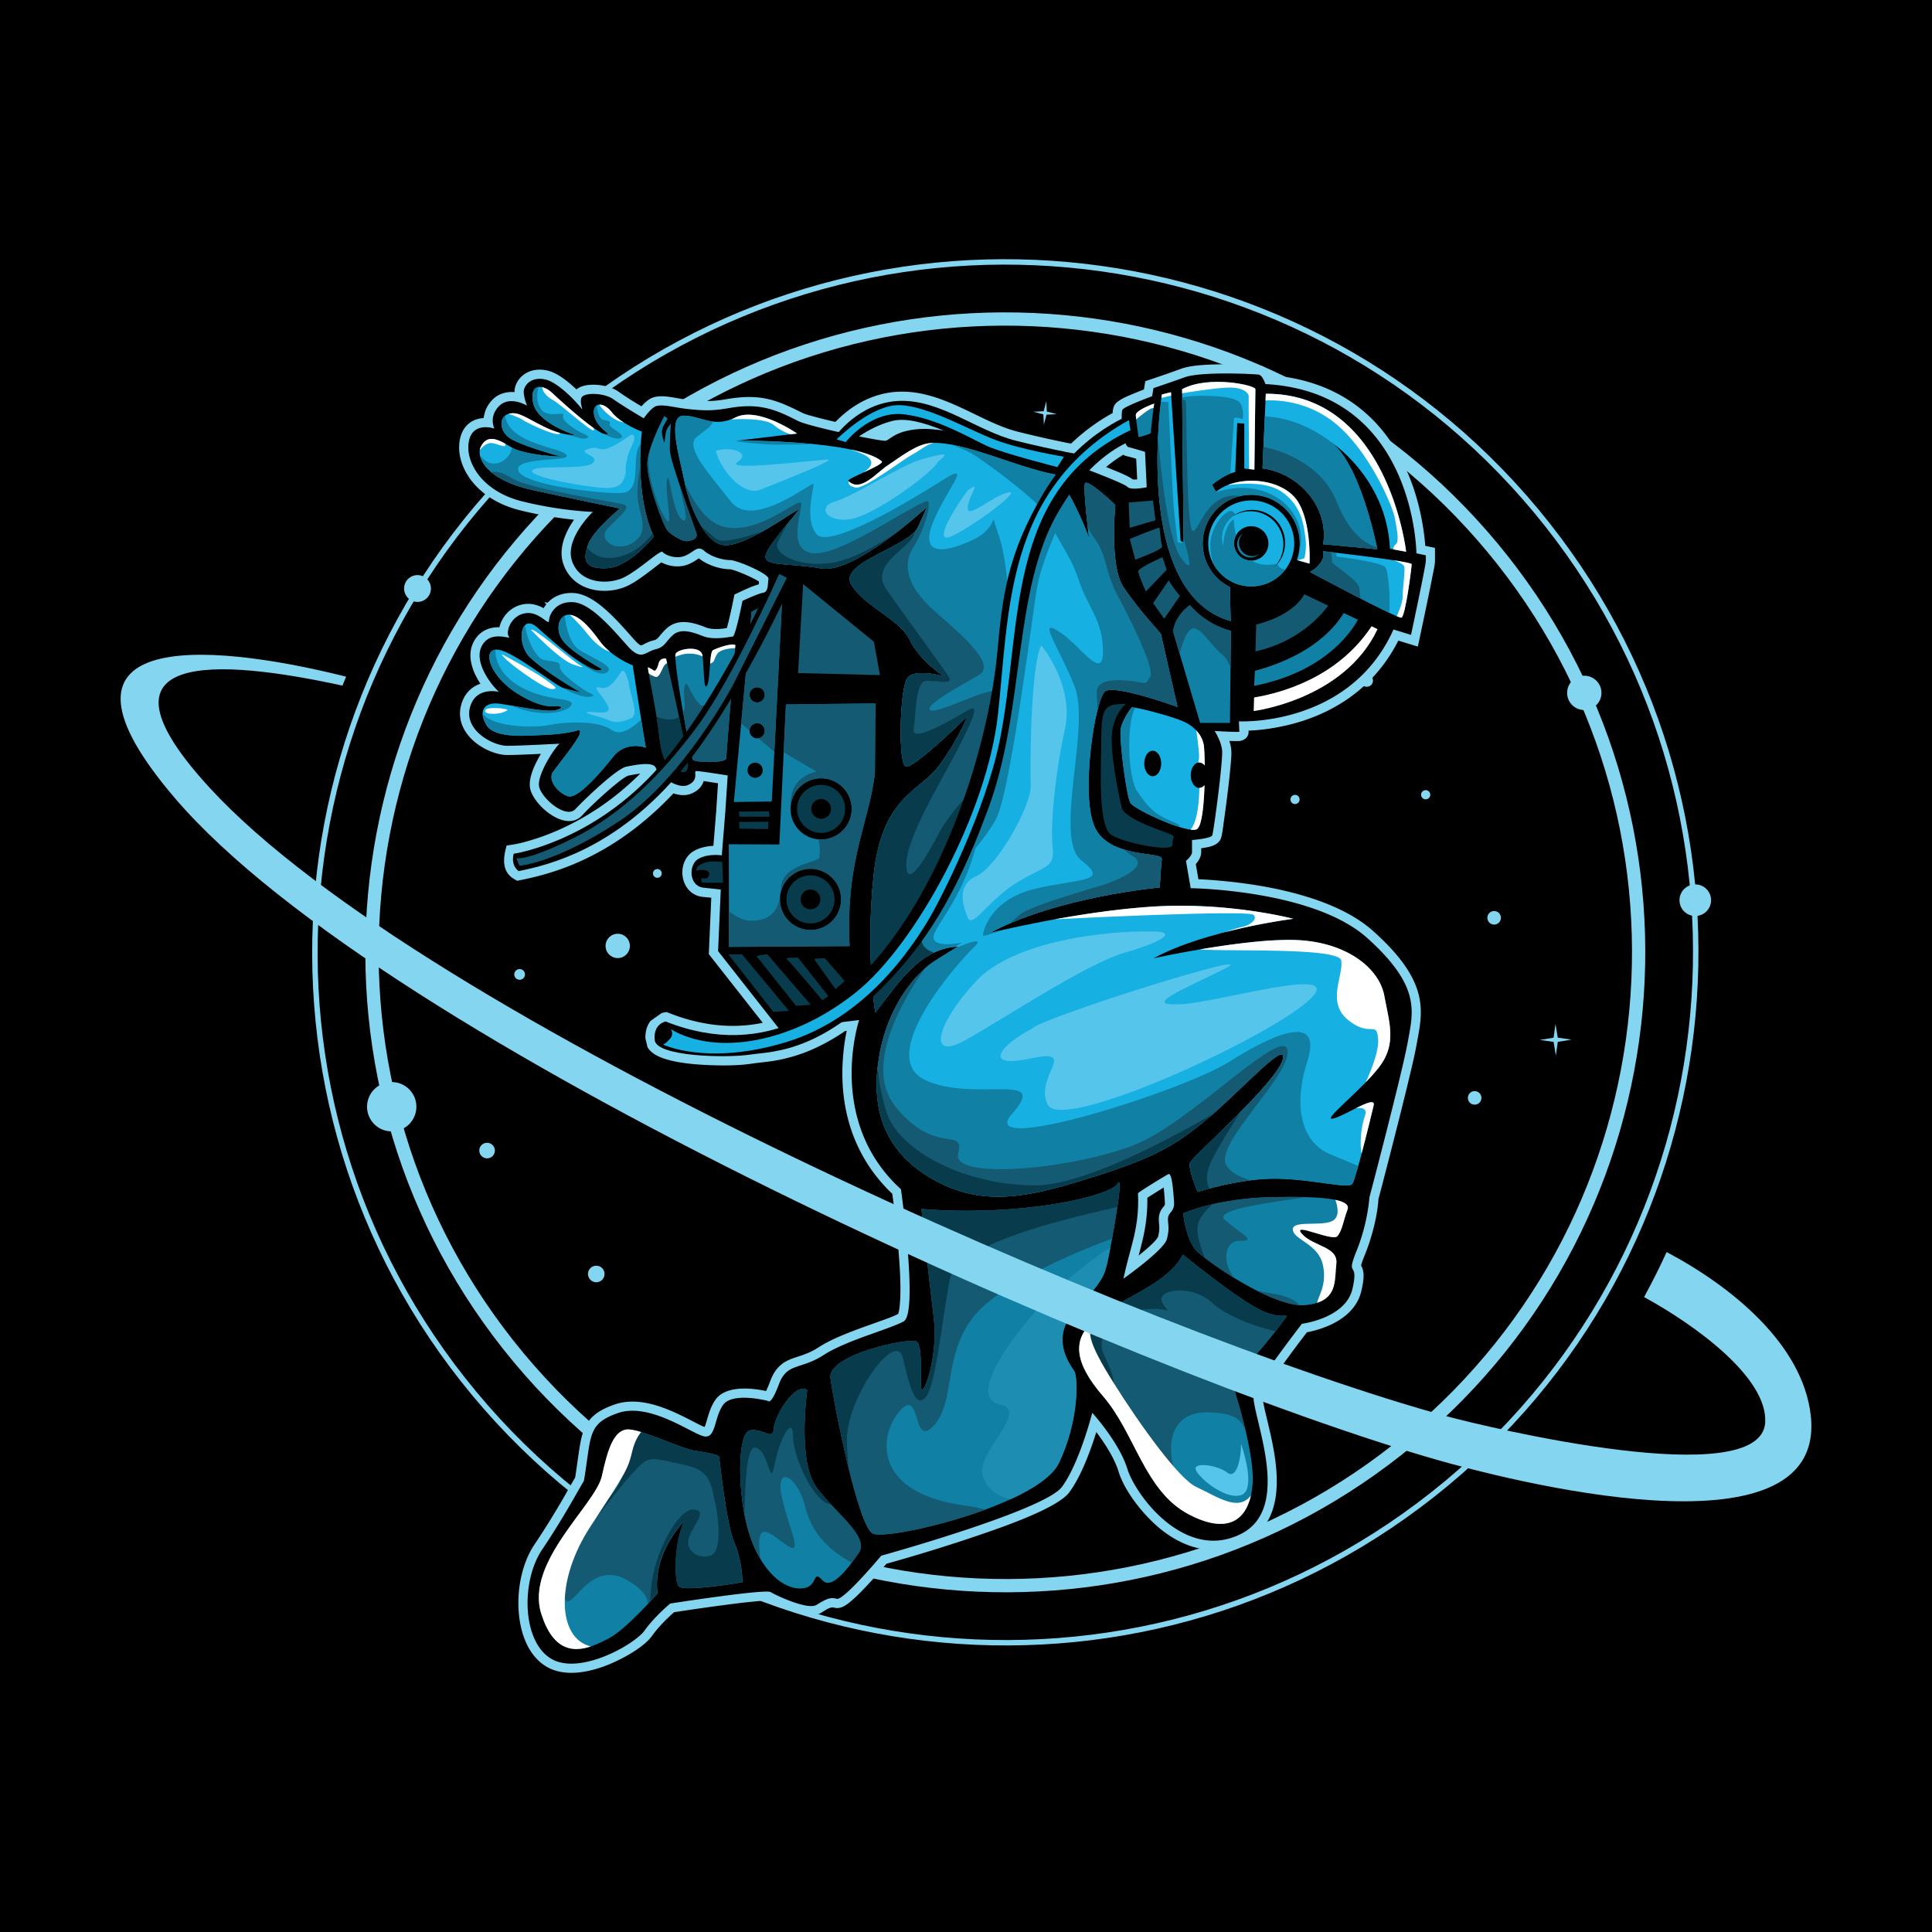 <svg id="Layer_1" data-name="Layer 1" xmlns="http://www.w3.org/2000/svg" viewBox="0 0 3941.54 3941.53"><rect x="0" y="0" width="3941.54" height="3941.53" fill="#333333" stroke="none"/><defs><style>.cls-1,.cls-10,.cls-3,.cls-4,.cls-5,.cls-6,.cls-7,.cls-8,.cls-9{fill-rule:evenodd;}.cls-2,.cls-3{fill:#83d5f0;}.cls-4{fill:#16b0e3;}.cls-5{fill:#fff;}.cls-6{fill:#1180a5;}.cls-7{fill:#135a72;}.cls-8{fill:#083c4d;}.cls-9{fill:#1e8db2;}.cls-10{fill:#55c5eb;}</style></defs><polygon class="cls-1" points="0 0 3941.54 0 3941.54 3941.53 0 3941.53 0 0 0 0"/><path class="cls-2" d="M1245.45,968.63c277.2-230.5,621.6-326.83,954.33-296.23s653.78,188.14,884.28,465.35,326.83,621.61,296.23,954.33-188.15,653.78-465.35,884.29-621.61,326.83-954.33,296.22-653.78-188.13-884.28-465.34S749.49,2185.64,780.1,1852.92s188.14-653.78,465.35-884.29Zm951.84-269.26c-325.81-30-663.07,64.36-934.53,290.09S837,1529.57,807.06,1855.4s64.36,663.07,290.09,934.53,540.12,425.73,865.94,455.71,663.07-64.37,934.54-290.1,425.72-540.11,455.7-865.94-64.37-663.07-290.1-934.53-540.11-425.73-865.94-455.7Z" transform="translate(-29.23 -29.62)"/><path class="cls-2" d="M1176.09,885.23c300.24-249.66,673.26-354,1033.63-320.85s708.09,203.78,957.75,504,354,673.25,320.84,1033.62-203.77,708.1-504,957.76-673.26,354-1033.63,320.84-708.09-203.78-957.75-504S638.93,2203.35,672.08,1843s203.77-708.1,504-957.75ZM2208.7,575.4C1851.16,542.52,1481.06,646,1183.17,893.74S716,1486.45,683.1,1844s70.62,727.64,318.33,1025.54,592.71,467.18,950.26,500.07,727.64-70.63,1025.53-318.33,467.19-592.72,500.07-950.26S3406.67,1373.37,3159,1075.47,2566.25,608.29,2208.7,575.4Z" transform="translate(-29.23 -29.62)"/><path class="cls-3" d="M863.52,1209.23a27.35,27.35,0,1,1-3.55,38.52,27.35,27.35,0,0,1,3.55-38.52Z" transform="translate(-29.23 -29.62)"/><path class="cls-3" d="M796.22,2248.81a50.31,50.31,0,1,1-6.52,70.86,50.31,50.31,0,0,1,6.52-70.86Z" transform="translate(-29.23 -29.62)"/><path class="cls-3" d="M3467.25,1841.4a32.22,32.22,0,1,1-4.18,45.39,32.23,32.23,0,0,1,4.18-45.39Z" transform="translate(-29.23 -29.62)"/><path class="cls-3" d="M3239,1416.3a35,35,0,1,1-4.53,49.25,35,35,0,0,1,4.53-49.25Z" transform="translate(-29.23 -29.62)"/><path class="cls-3" d="M2868.54,2083.52s-138.61,91.48-133.31,96.09,3.27,15.35,133.31-96.09Z" transform="translate(-29.23 -29.62)"/><polygon class="cls-3" points="2134.6 818.48 2135.62 839.62 2156.1 844.97 2134.96 845.99 2129.61 866.46 2128.59 845.33 2108.12 839.98 2129.25 838.96 2134.6 818.48 2134.6 818.48"/><polygon class="cls-3" points="3173.48 2088.92 3178.05 2116.94 3206.16 2120.96 3178.14 2125.54 3174.12 2153.65 3169.54 2125.62 3141.43 2121.61 3169.46 2117.03 3173.48 2088.92 3173.48 2088.92"/><path class="cls-3" d="M1287.33,1934.73a24.79,24.79,0,1,1-22.55,26.85,24.8,24.8,0,0,1,22.55-26.85Z" transform="translate(-29.23 -29.62)"/><path class="cls-3" d="M1244.25,2611.9a16.86,16.86,0,1,1-15.34,18.26,16.85,16.85,0,0,1,15.34-18.26Z" transform="translate(-29.23 -29.62)"/><path class="cls-3" d="M1088.37,2006.73a10.91,10.91,0,1,1-9.92,11.81,10.91,10.91,0,0,1,9.92-11.81Z" transform="translate(-29.23 -29.62)"/><path class="cls-3" d="M1021.57,2361.13a15.87,15.87,0,1,1-14.43,17.18,15.87,15.87,0,0,1,14.43-17.18Z" transform="translate(-29.23 -29.62)"/><path class="cls-3" d="M1375.22,2155.43a6.94,6.94,0,1,1-6.32,7.51,6.92,6.92,0,0,1,6.32-7.51Z" transform="translate(-29.23 -29.62)"/><path class="cls-3" d="M1369.57,1802.61a8.93,8.93,0,1,1-8.13,9.67,8.92,8.92,0,0,1,8.13-9.67Z" transform="translate(-29.23 -29.62)"/><path class="cls-3" d="M1512.75,1728.7a8.93,8.93,0,1,1-8.12,9.67,8.92,8.92,0,0,1,8.12-9.67Z" transform="translate(-29.23 -29.62)"/><path class="cls-3" d="M1689.33,1572.19a14.68,14.68,0,1,1-13.35,15.89,14.68,14.68,0,0,1,13.35-15.89Z" transform="translate(-29.23 -29.62)"/><path class="cls-3" d="M1258.33,1610.49a12.32,12.32,0,1,1-11.21,13.34,12.32,12.32,0,0,1,11.21-13.34Z" transform="translate(-29.23 -29.62)"/><path class="cls-3" d="M1689,1466.7a5.18,5.18,0,1,1-4.72,5.61,5.18,5.18,0,0,1,4.72-5.61Z" transform="translate(-29.23 -29.62)"/><path class="cls-3" d="M2778.38,1135.29a19.68,19.68,0,1,1-17.91,21.31,19.69,19.69,0,0,1,17.91-21.31Z" transform="translate(-29.23 -29.62)"/><path class="cls-3" d="M3076.29,1888.32a13.81,13.81,0,1,1-12.56,15,13.82,13.82,0,0,1,12.56-15Z" transform="translate(-29.23 -29.62)"/><path class="cls-3" d="M3036.54,2255.71a13.81,13.81,0,1,1-12.57,15,13.82,13.82,0,0,1,12.57-15Z" transform="translate(-29.23 -29.62)"/><path class="cls-3" d="M2670.46,1651.31a9.34,9.34,0,1,1-8.51,10.12,9.34,9.34,0,0,1,8.51-10.12Z" transform="translate(-29.23 -29.62)"/><path class="cls-3" d="M2937,1641.66a9.35,9.35,0,1,1-8.5,10.12,9.34,9.34,0,0,1,8.5-10.12Z" transform="translate(-29.23 -29.62)"/><path class="cls-3" d="M2419.17,1314.09a14,14,0,1,1-12.78,15.21,14,14,0,0,1,12.78-15.21Z" transform="translate(-29.23 -29.62)"/><path class="cls-3" d="M2627.57,1348.24a20.52,20.52,0,1,1-18.67,22.22,20.51,20.51,0,0,1,18.67-22.22Z" transform="translate(-29.23 -29.62)"/><path class="cls-3" d="M2630.79,1204.76a8.9,8.9,0,1,1-8.1,9.63,8.89,8.89,0,0,1,8.1-9.63Z" transform="translate(-29.23 -29.62)"/><path class="cls-3" d="M2816.58,1405.61a12.58,12.58,0,1,1-11.45,13.62,12.58,12.58,0,0,1,11.45-13.62Z" transform="translate(-29.23 -29.62)"/><path class="cls-3" d="M1605.16,1240a17.23,17.23,0,1,1-15.68,18.66,17.24,17.24,0,0,1,15.68-18.66Z" transform="translate(-29.23 -29.62)"/><path class="cls-3" d="M1412.55,1363.94a10.29,10.29,0,1,1-9.36,11.15,10.29,10.29,0,0,1,9.36-11.15Z" transform="translate(-29.23 -29.62)"/><path class="cls-3" d="M1192.48,1337.34a10.29,10.29,0,1,1-9.36,11.15,10.29,10.29,0,0,1,9.36-11.15Z" transform="translate(-29.23 -29.62)"/><path class="cls-3" d="M1557.64,961.56a10.29,10.29,0,1,1-9.36,11.14,10.29,10.29,0,0,1,9.36-11.14Z" transform="translate(-29.23 -29.62)"/><path class="cls-3" d="M2427.09,978.41a10.29,10.29,0,1,1-9.36,11.13,10.28,10.28,0,0,1,9.36-11.13Z" transform="translate(-29.23 -29.62)"/><path class="cls-3" d="M1062.83,1754.56l11.66-1.68a227.47,227.47,0,0,0,24.27-5.27,459.17,459.17,0,0,0,64-22.12c64.56-27.52,123.09-68,172.59-117.59-9.67,1.2-20.06,3.29-24.43,4.19-10,3-40,29.44-48.45,37-15.51,13.9-31.56,28.88-45.75,44.13-32.56,35-95.74-18-105.32-52.44-5.24-18.89,5.38-43.43,14-60,2.31-4.44,4.76-8.87,7.34-13.24q-9.56.45-19.12.87c-16.42.71-33.09,1.52-49.52,1.52-20.86,0-44.77-10.42-61.3-22.67-24.65-18.27-40.81-46.18-33.22-77.47,5.38-22.2,19.09-38.35,39.78-45.24A167.51,167.51,0,0,1,998,1404.2c-9.2-20.33-13.27-43.53-2.9-64.26,8.89-17.78,24.24-28.29,43.93-30.31a72.16,72.16,0,0,1,9.06-.35,63.4,63.4,0,0,1,5.3-14.26c8.76-16.94,24.17-29,43-32.5,14.22-2.65,27.85.38,40.46,7.11l1.44.79a64.9,64.9,0,0,1,5.56-8.06l-4.17-4.17,7,.91.24-.25c14.22-15,33.67-20.79,54-19.29,45.68,3.39,94.55,64.52,123.89,96.87,1.84,2,9.12,9.56,12.22,9.94,2-.41,5.29-2.24,7.13-3.17a79.32,79.32,0,0,1,17.42-6.89c3.69-.89,6.6-1.93,9.34-4.58a92.42,92.42,0,0,0,6.34-7.34,122.16,122.16,0,0,1,11.88-12.62c23.43-21.3,53.92-12.6,80.06-2.15a43,43,0,0,0,9.13,2.43c8.36,1.37,17.31,1,25.7.1,2.47-.27,5.23-.72,8-1.17,2.36-7.43,4.52-17.45,5.81-22.9,2.83-12,5.47-24.11,7.85-36.21l1.82-9.29,8.52-4c11.32-5.38,28-13.26,41.21-16.78.21-1.67.36-3.6.5-5.56-12.88-8.76-50-24.39-59.14-25.25-20.68,0-47.41-9-63.6-22.37-1.45.93-3,2-4,2.7a101.94,101.94,0,0,1-16.53,9.21c-12.87,5.52-27.35,5.78-40.79,2.29a70.56,70.56,0,0,1-15.2-5.86c-3.28,2.35-6.69,5.07-8.9,6.75-9.08,6.91-18,13.93-27.3,20.62-9.42,6.82-19.31,13.54-29.62,18.92-18.45,9.62-41.44,13.3-62,11.15-32.32-3.37-59.73-20.81-71.43-52.14a69.38,69.38,0,0,1-4.29-22.12c-.74-23.58,10.51-48.87,25.45-70.21l-5.38-.58a812.92,812.92,0,0,1-104.49-18.57c-37.61-9.24-73.55-28.25-98.08-58.81q-3-3.74-5.74-7.71l-4.85-7.58C969.55,975.94,963,951.57,967.2,927.6c4.36-24.56,19.95-41.86,45.17-44.75,1.15-.14,2.34-.24,3.55-.3.16-1.49.38-3,.65-4.45L1019,869a65,65,0,0,1,15.27-24.26c12.21-12.21,28.44-16.45,44.64-15.15-.09-13.49,7-26.29,17.51-34.6,13.84-11,31.6-13.27,48.53-9.64,16.21,3.47,32.26,14.61,44.87,25,4.76,3.93,10.12,8.67,15.49,13.77,13.48-11.45,38.41-10.64,53.85-7.83,11.23,2,23,6,32.35,12.65,14.49,10.35,30.59,20.25,46.37,29.62,5.17-5.8,11-11.17,16.74-14.78,18.52-11.58,49.64-2.32,70.16.41,17.67,2.35,35.94,4.1,53.79,3.51a245.41,245.41,0,0,0,32.68-3.71c15.91-2.66,30.32-4.43,46.54-4.43,41.89,0,71.2,13.79,107.4,31.89,7.79,3.89,21.49,7.22,30,9.49,12.73,3.4,25.58,6.5,38.45,9.45a234.32,234.32,0,0,1,21.47-19.64c31.11-25,67.91-40.55,108.08-42a184.75,184.75,0,0,1,29.18,1.28c40.84,5,79.1,22.31,115.81,39.94,31.22,15,64.18,32,97.85,40.47,35.56,8.89,72,17.18,108.26,24.26a404.11,404.11,0,0,1,56.26-45.09c8.51-5.64,18.31-11.66,28.55-17.27.46-6.59,1.63-12.52,4-16.43,6.16-10.28,27.26-18.42,38.16-23,7.17-3,14.44-5.9,21.73-8.68l2.83-17,10.71-3.54c21-7,42-14.35,62.82-21.85s54.25-8.49,76.55-8.89c18-.31,35.94-.06,53.87.61,9.2.34,21.27.42,30.3,1.93,10.67,1.78,18.42,10.24,23.5,19.82,124.59,10.15,219.48,73,272.7,188.07,17.45,37.72,29.22,78.58,35.84,119.59,2.06,12.78,3.92,26.69,4.84,40.21l19.85,4.25v26.13c0,8.09-3.21,21.69-4.78,29.79-3.19,16.54-6.56,33.06-10,49.55q-7.83,38-15.93,75.86l-4.25,20L2882,1336.56c-40.76,80.53-108.24,135.56-194.75,163.68-32.26,10.48-74.06,18.8-110.87,19.94,1.57,12.3-8.13,20.56-19.6,21.23-2.33.14-4.68.13-7,.11-4.17,0-8.34-.18-12.5-.34a95.28,95.28,0,0,1,3.61,15.26c1.46,10.17-.34,26.28-1.26,36.64-1.64,18.38-3.74,36.77-6,55.09q-3.59,29.44-7.78,58.82c-1.2,8.27-3.1,26.22-6.09,33.72-5.33,13.32-21.87,16.6-34.44,18.66q-2.71.44-5.49.84v7.93c0,8.84-4.87,17.39-11,24.37l5.34,30.89c20.36.78,41.08,2.56,61,4.63,53.82,5.61,108.67,15.2,160.4,31.14,47.82,14.74,98.12,36.65,135.65,70.43,31.5,28.35,65,63.27,82.77,102.29,12.54,27.48,15.95,53.59,12.73,83.43-1.57,14.55-4.51,28.88-7.07,43.27-3.79,21.3-9,42.88-14,63.93-7.14,30.12-14.61,60.18-22.17,90.2q-20.57,81.72-42.05,163.27c-2.21,35.93-14.15,80.11-27.36,112.73-1.76,4.36-6.94,16.85-8,22.83,2.64,5,4.06,8.51,4.72,15,1.17,11.44-1.57,25.23-4.1,36.35-8,35.12-35.7,57.87-67.41,71.49a211.2,211.2,0,0,1-43.76,13.25c-16.29,21.2-32.34,42.74-48,64.39-9.23,12.77-18.38,25.66-27.12,38.78-5.06,7.61-11.44,16.95-15.38,25.32-1,8.22,6.48,37.86,8.38,45.84,6.86,28.74,13.7,57.32,17.58,86.66,8.48,64.23,2.56,135.38-62.6,167.56-32.75,16.19-67.56,19.77-102.74,9.86-22.56-6.36-43.45-17.75-62.12-31.78-36.34-27.31-78.8-78.62-92.37-122.76-7.79-25.3-26.33-55.27-45.31-80.25-13.22,42.91-32.72,92.77-55.22,123-25,33.62-145.73,74.15-186.36,88-61.35,20.85-124.16,40.23-186.66,57.65-12.53,14.87-25.64,29.58-38.9,43.73-9.82,10.49-20.1,21.13-30.94,30.57-9.75,8.49-23,19.33-36.91,15.17-8-2.4-19.71,6.47-26.09,10.4-17.78,10.94-47,1.87-65.16-4.59-13.65-4.85-32-12.19-45.16-19.85-8.4-.58-24.14,1.35-31.58,2.09-20.57,2-41.15,4.67-61.64,7.4q-48.4,6.47-96.68,13.94c-16.1,13.85-33.17,31.52-45.09,48.21-18.68,26.14-69.55,52.05-99.11,62.64-36.84,13.21-83.85,21.08-118.79-1.39-47.15-30.3-58.39-98.48-53.84-150.11,3-33.56,13-69.38,31.93-97.53,18.73-27.79,36.4-56.26,53.37-85.15,10-17,19.5-34.33,29.55-51.25,3.59-21.79,6.07-43.73,9.76-65.44,2.9-17.06,6.9-34.21,17-48.57,13-18.46,33.36-28.06,54.12-35.29a104.81,104.81,0,0,1,13.37-3.64c25.75-5.16,52.5-.57,77.15,7.49,20.45,6.69,39.93,15.88,59.07,25.64,7.34,3.74,14.64,7.59,22,11.25a112.31,112.31,0,0,0,11.66,5.27,103.66,103.66,0,0,0,4.08-11.91c3.07-10.39,5.89-20.57,10.49-30.45a87.18,87.18,0,0,1,7.55-13.21c19.94-28.5,70.2-25,103.24-17.78,3.48-6.82,7.19-16.6,8.72-20.69,6-16,14.63-29.25,29.41-38.31,10.3-6.32,21.77-9.47,33.12-13.29,12.88-4.32,24.15-9.27,35.61-16.69,21.19-13.7,46.29-24.19,69.81-33.23,18.75-7.21,37.72-13.76,56.61-20.58,11.49-4.14,25.11-8.79,36.18-14.47,3.53-8.09,4.46-32.39,4.61-39.74.55-26.17-1-52.91-3-79-3.17-42-7.77-84.59-13.51-126.44-65.71-62.26-98.88-143-101.68-233.29-.92-29.88,1.76-66.7,8.74-99.14l-3.41.42A406.43,406.43,0,0,1,1683.2,2172a329.19,329.19,0,0,1-73.1,21.49c-16,2.76-31.94,3.85-47.9,6.23-29.33,4.36-64.52,4-94.09,2.5-24.29-1.28-50.69-3.8-74.23-10-15.68-4.14-35.29-11.47-43.64-26.29l-4.25-17.63c-.47-13,2.49-25.63,10.36-35.81l22.63-16a36.47,36.47,0,0,1,4.83-1.24l5.27-1,5,2c62.28,24.68,127,33.46,191.29,20l-110.07-140.07.84-19.22.56-12.87,3.63-83c-5.76-.58-11.53-1.11-17.17-1.68-47-4.81-55.26-70-20.25-92.47,11.44-7.35,26.87-11,41.75-11.68l5.74-71.11,3.7-56.57q-7.69-1.2-15.4-2.35c-4.08-.6-8.93-1.44-13.8-2.17,0,.1-.07.21-.1.31-3.7,11.76-12.66,19.71-23.64,24.7-12.24,5.56-25.64,4.39-38,.08-49.67,52.82-106.95,97.77-172.18,130.15-45.17,22.43-90.5,37-139.79,46.85l-7,1.4-6.12-3.59c-26-15.19-22.24-44.22-15.2-68.33Zm1223-772.12q8.84,3.52,17.57,7.16c8.72,3.63,27.82,11.12,37,18.15a43.86,43.86,0,0,0,8.84-.08l-2-42.16c-6.63-2-13.33-3.87-19.91-5.43a21.6,21.6,0,0,1-6.42-2.63,244.82,244.82,0,0,0-35,25Zm84.06,1490.84c.51,30.22-2.86,57.88-10,87.81-2.41,10.12-5.06,20.15-7.72,30.18,18.66-15.06,36.69-31.08,39.68-38.65,1.86-7.65,3-13.88,2.38-21.7-.4-4.88-.84-9.54-.84-14.47a35.92,35.92,0,0,1,7-21.66c3.48-4.89,5.8-5.41,5.39-11.48s-1.14-19.68-2.48-31c-3.94,2.43-7.85,4.89-11.68,7.26-6.08,3.76-12.16,7.55-18.16,11.44l-3.59,2.3Z" transform="translate(-29.23 -29.62)"/><path class="cls-1" d="M1220.49,3050.73c-12.37,20.63-42.64,77-85.27,140.29s-41.27,184.31,16.5,221.45,171.93-27.51,192.56-56.4,52.27-55,52.27-55,193.93-30.26,204.94-23.38,75.65,37.13,93.53,26.13,27.5-16.51,41.26-12.38,90.78-88,90.78-88,332.85-92.15,368.61-140.29,61.9-151.3,61.9-151.3,55,60.52,71.51,114.16,116.92,189.81,231.08,133.42,13.75-260,27.5-290.22,97.66-138.92,97.66-138.92,89.43-11,103.18-71.52-15.14-19.26,8.24-77S2822.88,2473,2822.88,2473s67.4-255.83,78.4-317.72,27.51-112.79-82.52-211.81-360.36-101.79-360.36-101.79l-9.63-55.7s12.38-10.31,12.38-17.88v-24.76s38.51-2.75,41.26-9.62,22.7-155.42,20-174.68-15.13-38.16-15.13-38.16,50.89,3.09,50.54,1.37-1-21-1-21,225.93,12,315.33-187.39l35.76,11s30.25-141.67,30.25-151.3v-11l-19.24-4.13s-2.76-328.73-308.11-345.23c0,0-5.5-17.88-13.75-19.26s-116.92-6.88-151.3,5.5-63.27,22-63.27,22L2379.66,838s-56.4,20.63-60.52,27.51.69,73.58,12.38,76.33,33.7,9.63,33.7,9.63l3.44,72.21s-32.33,6.88-39.2-.69-96.29-41.25-152.68-61.89S1962.2,902,1908.55,904.75s-63.26,22.69-72.89,24.06-154.06-28.19-178.82-40.57-56.39-29.92-99-29.92c-49.74,0-55.79,15.09-135.48,4.47-20.63-2.75-46.77-10-57.77-3.1s-22,23.39-22,23.39-42.64-25.11-61.9-38.86-61.21-14.44-65.33-2.75,5.5,28.88,0,21.32-45.39-53-74.28-59.15-44.7,13.07-43.32,27.51a87.93,87.93,0,0,0,6.87,26.14s-35.07-21.32-57.08.68-9.63,46.08-9.63,46.08-44.7-15.82-52.26,26.82,28.19,101.78,109.34,121.72,143.73,21.32,143.73,21.32-59.14,55.71-41.94,101.79,75.64,47.45,107.28,30.94,72.9-56.39,77-50.89,26.82,15.82,46.08,7.57,24.76-22,39.2-9.63,38.51,18.57,52.27,18.57,80.48,28.19,78.41,38.51.69,26.13-11,28.19-42,16.51-42,16.51-14.43,72.9-19.94,72.9-37.82,8.25-61.89-1.38-45.39-15.13-60.52-1.37-15.82,24.07-35.76,28.88-28.2,24.07-55-5.5-74.27-88-111.41-90.78-50.2,26.14-50.2,37.83-19.94-20.63-49.52-15.13-39.19,39.2-32.32,47.45-37.81-15.82-55.69,19.94,27.52,87.34,35.78,92.84c0,0-48.83-12.38-59.84,33s46.77,77,76.34,77,112.79-4.82,107.29-4.13-48.82,64-41.94,88.72,55,64.65,73.59,44.7,83.9-82.53,103.84-86.65,55.71-11,60.52,2.75,43.32,44.71,66,34.39,10.32-27.51,15.82-28.2,64.65,8.94,64.65,8.94l-4.82,73.59-7.21,89.4s-29.57-4.47-48.83,7.91-18.23,55,12,58.11,34.73,3.78,34.73,3.78l-5.5,125.51,126.2,160.59,161.62-19.94s-68.77,204.94,85.28,345.24c0,0,35.77,253.08,5.51,269.58S1756,2764,1709.21,2794.25s-74.28,15.13-90.78,59.14-22,34.39-22,34.39-72.9-19.26-92.16,8.25-13.75,71.53-41.26,63.27-110-68.77-173.3-46.76-53.64,46.76-69.21,138.19Zm1130.37-586.54c3.2,72.21-15.92,108.19-29.58,174,0,0,83.22-58.46,88.72-81.15s2.06-26.14,2.06-40.58,13.76-13.75,12.38-34.38-4.12-61.21-11.69-57.08-61.89,37.13-61.89,39.2Z" transform="translate(-29.23 -29.62)"/><path class="cls-4" d="M2611.64,832.92l-.48,11.22L2605,985.08c73.05,9.49,135.75,78.13,123.78,154.74l110.38,10.32s-35.07-181.56-99-221.79c0,0,117.6,73.24,124.82,220.75l33,6.19s-36.63-323.4-286.28-322.37Z" transform="translate(-29.23 -29.62)"/><path class="cls-5" d="M2611.64,832.92l-.48,11.22-.11,2.47c22.5-1.17,82.09.48,137.57,42.9,70.15,53.64,121.31,170,126.27,197.24s9.08,47.86,1.64,53.64a12.36,12.36,0,0,0-4.85,10l26.24,4.91s-36.63-323.4-286.28-322.37Z" transform="translate(-29.23 -29.62)"/><path class="cls-6" d="M2609.62,879.12l-4.67,106c73.05,9.49,135.75,78.13,123.78,154.74l110.38,10.32s-35.07-181.56-99-221.79c0,0,3.42,2.13,9.11,6.38-41.13-32.42-91.36-54-139.57-55.61Z" transform="translate(-29.23 -29.62)"/><path class="cls-7" d="M2606.88,941.15,2605,985.08c73.05,9.49,135.75,78.13,123.78,154.74l110.38,10.32s-.29-1.48-.84-4.15c-17.15-4.29-53.87-21.75-82-92.68-33.29-83.95-126.85-107.6-149.39-112.16Z" transform="translate(-29.23 -29.62)"/><path class="cls-4" d="M2728.73,1154.26s180.52,20.28,180.52,26.48-12.72,106.94-21,109-186.36-93.19-186.36-93.19,33-17.53,26.82-42.29Z" transform="translate(-29.23 -29.62)"/><path class="cls-5" d="M2873,1172.71c21.27,3.3,36.21,6.25,36.21,8,0,6.19-12.72,106.94-21,109-1,.24-4.27-.86-9.33-3,1.32-3.26,3.4-8.39,5.5-13.4,3.43-8.25,6.87-20.29,6.52-29.23s4.82-47.11,3.44-57.77c-.63-4.89-10.68-9.78-21.36-13.65Z" transform="translate(-29.23 -29.62)"/><path class="cls-6" d="M2728.73,1154.26s10.68,1.2,26.82,3.1l.49,7.78s92.43,10.73,99.86,22.29,9.91,79.22,7.43,91.6l-.11.63c-51-24.13-161.31-83.11-161.31-83.11s33-17.53,26.82-42.29Z" transform="translate(-29.23 -29.62)"/><path class="cls-7" d="M2728.73,1154.26l16.07,1.84c.93,5.94,2.45,16.54,2,19.94-.67,4.81,56,37.83,56,55,0,7.74,1.49,14.51,2.46,19.66-49.75-25.52-103.31-54.17-103.31-54.17s33-17.53,26.82-42.29Z" transform="translate(-29.23 -29.62)"/><path class="cls-4" d="M2399.61,834.48s-61.89,404.37,140.29,462.14l-1.48-69.37a99,99,0,0,1-16.32-168,82.42,82.42,0,0,1,24.69-13.67A99.08,99.08,0,0,1,2675,1172.14l25.87,7.39s5.16-98-32-137.2S2550.21,1000,2510,1033.05l-8.25-14.44s29.91-23.73,47.45-25.79l4.12-100.06,14.44,1V985.6l20.63,2.06,2.06-164c0-8.28-95.66-29.11-149.57,0l3.08,312.57-6.18-3.1-19.6-303.28s-17.53,4.13-18.55,4.65Z" transform="translate(-29.23 -29.62)"/><path class="cls-5" d="M2399.61,834.48s-.37,2.42-1,6.89l20-4.67-.45-6.87s-17.53,4.13-18.55,4.65Zm277.11,338.17,24.1,6.88s5.16-98-32-137.2c-30.78-32.48-92-40.17-135-23.07,28.92-3.94,79.45-7,109.45,13.11,43.84,29.4,46.18,74.28,49.27,94.91s-2.06,41.26-2.06,41.26l-13.81,4.11Zm-99-186.05,10.61,1.06,2.06-164c0-8.28-95.66-29.11-149.57,0l.08,8.34c18-3,64.23-10.38,92-11.6,35.07-1.55,44.35,12.89,43.84,18-.46,4.59.72,122.26,1,148.17Z" transform="translate(-29.23 -29.62)"/><path class="cls-6" d="M2397.67,849.24c-8.76,73.16-36.86,396.21,142.23,447.38l-1.48-69.37a99,99,0,0,1-16.32-168,82.42,82.42,0,0,1,24.69-13.67A99.08,99.08,0,0,1,2678.92,1158c25.61-81.32-60.59-159.89-168.78-124.11l.73-1.58-.89.7-8.25-14.44s20.48-16.26,37.49-23c1.18-17.05,7.23-105.06,7.23-111,0-6.61,18.16,0,18.16,0s3.29-18.16-5-32.19-58.59-16.5-94.9-14.85c-11.34.51-18.81,1.83-23.72,3.4l2.91,295.29-.7-.35c-.79,3.39-11.5-.43-11.5-.43s-6.61-56.11-8.26-75.09-10.72-210.44-10.72-210.44l-15.09-.66Z" transform="translate(-29.23 -29.62)"/><path class="cls-7" d="M2391.76,922c-5.62,122.3,6,334.06,148.14,374.66l-1.48-69.37a99,99,0,0,1-16.32-168,82.42,82.42,0,0,1,24.69-13.67,96.69,96.69,0,0,1,13.33-4c-69-10.24-84.25,72.71-97.25,71.27-13.92-1.55-12.38-256.86-14.45-263.57-1.21-4-4.4-4.32-7.35-3.74l2.78,281.15c7.81,30.24,24.77,81.94-5.21,40.83-25.84-35.43-40.58-171.2-46.88-245.59Z" transform="translate(-29.23 -29.62)"/><path class="cls-4" d="M2581.87,1050.55a87.69,87.69,0,1,1-87.68,87.69,87.68,87.68,0,0,1,87.68-87.69Zm1.71,19.33a67.43,67.43,0,0,1,40,121.69,67.42,67.42,0,0,0-83.21-106,67.13,67.13,0,0,1,43.18-15.65Zm-1.71,33.28a35.08,35.08,0,1,1-35.08,35.08,35.09,35.09,0,0,1,35.08-35.08Z" transform="translate(-29.23 -29.62)"/><path class="cls-6" d="M2651.44,1191.61a87.7,87.7,0,0,1-146.1-10.55c-4.88-14-10.57-37.73-3.92-60,10.32-34.66,32.18-49.1,38.37-49.1,5.82,0,9.09,6.57,9.46,7.36a67.92,67.92,0,0,0-8.85,6.26q2.14-1.59,4.41-3c-9.24,7.36-28.93,27.56-20.28,61.18,0,0,1.23-42.08,21.86-54.88a154.09,154.09,0,0,0,4.45,33.05,35.08,35.08,0,0,0,31,51.44l1.12,0c12.41,7.82,29,11.23,51.29,6.32l.21.47a67.26,67.26,0,0,1-10.88,11.49A67.32,67.32,0,0,0,2635,1181a20.45,20.45,0,0,0,16.49,10.62Z" transform="translate(-29.23 -29.62)"/><path class="cls-6" d="M2457,1264.09s28.88,38.17,83.56,52.61l-2.06,187.75h-60.86L2423,1319.79c-1.93-6.53,6.19-36.39,34-55.7Z" transform="translate(-29.23 -29.62)"/><path class="cls-7" d="M2457,1264.09s28.88,38.17,83.56,52.61l-.82,75.08c-4.36-11.37-9.74-21-16.35-26.27-25.78-20.63-43.33-56.74-60.86-53.64-12.23,2.16-22,32.92-26.72,51.34L2423,1319.79c-1.93-6.53,6.19-36.39,34-55.7Z" transform="translate(-29.23 -29.62)"/><path class="cls-7" d="M2413.69,1213.55l-32,46.42,22.69,32,32-46.42s-19.59-24.75-22.69-32Z" transform="translate(-29.23 -29.62)"/><path class="cls-7" d="M2401,1166.29s-49.51,21.65-49.51,28.88,15.48,41.26,15.48,41.26l42.29-44.36-8.26-25.78Z" transform="translate(-29.23 -29.62)"/><path class="cls-7" d="M2394.84,1106.45s3.1,32,5.16,38.17-54.67,26.82-54.67,26.82L2334,1129.15s59.84-24.76,60.86-22.7Z" transform="translate(-29.23 -29.62)"/><polygon class="cls-7" points="2302.68 1025.25 2304.75 1076.83 2357.36 1061.36 2352.2 1021.13 2302.68 1025.25 2302.68 1025.25"/><path class="cls-4" d="M2304.58,1060.26s-12.38,123.79,16.5,167.12,76.34,94.9,76.34,94.9l34,149.58s-126.89-46.43-147.52-32-51.58,214.57-20.64,278.52,138.24,47.45,136.17,64-4.12,57.77-4.12,57.77S2187,1858.7,2048.74,1933c0,0,173.3-43.33,330.1-53.64s288.84,24.76,288.84,24.76-179.5,22.69-284.72,80.46c0,0,187.75-41.26,290.91-37.14s169.17,57.76,179.49,113.47,25.79,98-10.31,145.45-119.67,111.42-93.88,105.23c5.34-1.28,12.24-4.16,19.76-7.72,28.8-13.59,66.86-37.1,62.77-19.11-5.16,22.7-36.11,148.55-43.33,159.9s-74.27-8.26-150.6-10.32-165.06,26.82-165.06,26.82-20.63-47.45-15.47-59.83,175.37-162,188.78-209.41-88.71,66-150.6,117.6-101.09,78.4-231.07,119.66-226.95,66-332.17,6.19S1806.33,2284,1822.83,2185s71.17-168.49,115.53-196.34,45.39-27.85,45.39-27.85c-79.21,4.06-121,73.8-168.83,134.45,0,0-20-117.94-3.45-278.87s92.84-171.24,132-222.82,59.83-103.16,59.83-103.16S1894,1597.71,1877.49,1593.58s-12.38-156.8,2.06-179.49,76.34-4.13,76.34-4.13-49.51-30.94-70.15-74.27-92.85-68.08-119.67-113.47,117.6-76.34,136.17-117.6l18.57-41.27s-148.55,138.23-216.63,125.86-123.79-2.06-111.41-31,76.33-94.9,64-88.72-109.35,76.34-150.62,72.22-72.21-86.66-80.46-130-37.13-134.11-2.06-134.11,61.21,26.13,106.59,3.44,125.17,33,125.17,33l-121,14.44s240-1.47,293.66,42c8.24,6.67-72.39,35.6-68,40.11,23.94,24.86,57-16.09,79.72-31.17,26.82-17.83,60.48-44.56,89.41-46.09,68.15-3.58,173.94,50.72,253.36,63.9,38.72,46.15,68.49,130,68.49,130s-12.38-101.09-8.25-111.41,59.83,41.27,61.92,44.36Z" transform="translate(-29.23 -29.62)"/><path class="cls-5" d="M2795.83,2290.39c20.87-10.48,38.74-18.28,35.87-5.66-2.92,12.85-14.11,58.77-24.58,98.26-4.06-17.26-1.78-52.94,6.85-77.21,5.17-14.54-5.43-16.94-18.14-15.39Z" transform="translate(-29.23 -29.62)"/><path class="cls-5" d="M2180.44,1905.25c58.83-10.7,130.18-21.44,198.4-25.92,156.8-10.32,288.84,24.76,288.84,24.76a1276.89,1276.89,0,0,0-138.47,27c15.46-5.37,28.72-9.36,33-10.08,12.38-2.07,34.05-13.42,24.76-24.77-8-9.82-319.22,4.33-406.56,9Zm296.65,61.3c61.95-10.52,141.51-21.34,196.78-19.14,103.16,4.13,169.17,57.76,179.49,113.47s25.79,98-10.31,145.45a361.16,361.16,0,0,1-27.71,31.42c11.84-25.72,27.38-64.75,25.44-88.73-3.1-38.17-15.48-2.06-60.87-38.17s-9.28-90.77-14.43-121.72c-4.49-26.87-229.73-18-288.39-22.58Z" transform="translate(-29.23 -29.62)"/><path class="cls-6" d="M2192.93,1094.76s-39.2,76.34-49.52,142.36-53.63,412.62-82.52,464.2-72.21,90.78-72.21,90.78,153.7-687,163-697.34,42.3-26.82,42.3-26.82,0,25.79-1,26.82Z" transform="translate(-29.23 -29.62)"/><path class="cls-6" d="M2800.25,2408.27c-5.24,18.68-9.67,32.89-11.88,36.36-7.22,11.34-74.27-8.26-150.6-10.32s-165.06,26.82-165.06,26.82-20.63-47.45-15.47-59.83,175.37-162,188.78-209.41-88.71,66-150.6,117.6-101.09,78.4-231.07,119.66-226.95,66-332.17,6.19S1806.33,2284,1822.83,2185s71.17-168.49,115.53-196.34c22.47-14.11,33.81-21.06,39.55-24.5,30-12.71,60.07-23,38.51-2.34-38,36.31-199.71,222.83-100.68,270.69s257.48-19.81,178.26,69.32,348.25-46.22,442.33-105.63,191.47-100.69,160.1-1.65-8.25,166.7,46.22,189.8c16.48,7,37,15.34,57.6,23.91Z" transform="translate(-29.23 -29.62)"/><path class="cls-7" d="M2581.19,2437.46c-57.75,7.16-108.48,23.67-108.48,23.67s-20.63-47.45-15.47-59.83,175.37-162,188.78-209.41-88.71,66-150.6,117.6-101.09,78.4-231.07,119.66-226.95,66-332.17,6.19S1806.33,2284,1822.83,2185c13.79-82.72,54.21-144.81,93-179.24-36.31,50.9-127.76,195.72-60.57,280.38,82.53,104,143.59,39.61,128.74,97.38s265.74,28.07,378-26.4,285.54-234.38,293.8-184.86-146.9,188.16-125.45,232.72c8.09,16.8,28.14,26.56,50.87,32.47Z" transform="translate(-29.23 -29.62)"/><path class="cls-8" d="M2496.18,2454.35c-14.58,3.89-23.47,6.78-23.47,6.78s-20.63-47.45-15.47-59.83c2.8-6.72,54.27-53.9,102.88-103.22-18.93,29.31-42.27,66.32-57.57,96.24-14.32,28-12.57,47.32-6.37,60Zm8.12-152.43q-4.56,4-8.88,7.57c-61.9,51.58-101.09,78.4-231.07,119.66s-226.95,66-332.17,6.19c-96.55-54.89-121.87-136.43-112.64-226,3,27.54,8.54,59.12,18.68,90.08,26.13,79.78,162.3,148.55,302.6,148.55,94.59,0,261.67-86.9,363.48-146Zm-602.68-282.33c4.72-5,9.48-9.62,14.21-13.82l-2.13,3-12.08,10.81Z" transform="translate(-29.23 -29.62)"/><path class="cls-5" d="M1763.85,946.54c28.08,5.87,51.37,13.65,64.12,24,4.46,3.61-17.14,13.75-37.2,23,10.11-6.8,21.93-16.53,12.7-28-5.74-7.12-22.06-13.69-39.62-19Zm-2.83,65.17c23.85,22.55,56.29-17.39,78.63-32.25,26.82-17.83,60.48-44.56,89.41-46.09,1.81-.09,3.65-.14,5.51-.15l-.08,0c-14.45,2.75-23.38,12.38-44.7,24.07s-96.29,69.81-114.17,67.06c-14.72-2.27-16.39-9.43-14.6-12.66Z" transform="translate(-29.23 -29.62)"/><path class="cls-6" d="M1536.11,928.35l-1.8.21s77.94-.47,154.92,7.15c-21.32,1-67.8,1-80.37,1-16.16,0-87-5.84-76.34-7.91.76-.14,2-.29,3.59-.42Z" transform="translate(-29.23 -29.62)"/><path class="cls-5" d="M1520.71,885.26a99.48,99.48,0,0,0,9.47-4.15c45.39-22.7,125.17,33,125.17,33l-13.06,1.56c-9.45-2.9-21.79-8.57-34.81-19.23-15.37-12.57-59.71-12.53-86.77-11.19Z" transform="translate(-29.23 -29.62)"/><path class="cls-6" d="M1977.17,1961.32c-75,7.48-115.71,75-162.25,134,0,0-20-117.94-3.45-278.87s92.84-171.24,132-222.82,59.83-103.16,59.83-103.16S1894,1597.71,1877.49,1593.58s-12.38-156.8,2.06-179.49,76.34-4.13,76.34-4.13-49.51-30.94-70.15-74.27-92.85-68.08-119.67-113.47,117.6-76.34,136.17-117.6l18.57-41.27s-148.55,138.23-216.63,125.86-123.79-2.06-111.41-31,76.33-94.9,64-88.72-109.35,76.34-150.62,72.22-72.21-86.66-80.46-130-37.13-134.11-2.06-134.11c21.14,0,39,9.49,59.85,12.07-1,9.17-17,18.19-33,31.53-24.76,20.63,24.76,74.27,70.14,132s166.08-42.29,168.15-36.1-19.6,70.14,6.18,102.12,196-71.17,257.91-110.37,10.31,14.44-18.57,82.53,12.38,70.14,76.34,41.26,35.07-70.15,53.64-18.57,22.69,121.72,28.88,218.69-43.32,202.19-59.84,352.8-90.77,222.82-99,251.7,57.77,15.47,57.77,15.47-5.72,3.16-14.9,8.49Z" transform="translate(-29.23 -29.62)"/><path class="cls-7" d="M1934.42,1973.19c-49.45,23.37-82.66,75.41-119.5,122.08,0,0-20-117.94-3.45-278.87s92.84-171.24,132-222.82,59.83-103.16,59.83-103.16S1894,1597.71,1877.49,1593.58s-12.38-156.8,2.06-179.49,76.34-4.13,76.34-4.13-49.51-30.94-70.15-74.27-92.85-68.08-119.67-113.47,117.6-76.34,136.17-117.6l18.57-41.27s-148.55,138.23-216.63,125.86-123.79-2.06-111.41-31,76.33-94.9,64-88.72-109.35,76.34-150.62,72.22c-39.82-4-70-81-79.51-125.32,18.11,39.62,45.14,80.78,81.15,88.44,72.72,15.48,152.16-62.41,155.77-48.48s-33,100.58,28.88,102.13,226.95-119.67,231.08-105.23-11.87,63.45-30.44,91.82-23.72,73.75,45.4,133.59,121.73,109.34,86.66,128.94-115.54,64-97,71.18,129-54.67,135.15-35.07-117.58,391-144.4,454.93c-24.25,57.82-1.28,68.43,15.55,74.5Z" transform="translate(-29.23 -29.62)"/><path class="cls-8" d="M1934.42,1973.19c-49.45,23.37-82.66,75.41-119.5,122.08,0,0-20-117.94-3.45-278.87s92.84-171.24,132-222.82,59.83-103.16,59.83-103.16S1894,1597.71,1877.49,1593.58s-12.38-156.8,2.06-179.49,76.34-4.13,76.34-4.13-49.51-30.94-70.15-74.27-92.85-68.08-119.67-113.47c-24.77-41.92,96.49-71.51,129.82-108.3-1.05,2.84-2.16,5.8-3.31,8.83-9.63,25.45-88.71,59.15-55.7,108s120.35,165.74,128.6,180.87-21.32,6.87-45.39,6.87-22,67.4-26.82,99,92.15-28.88,114.16-40.57,2.06,29.57-26.82,86-103.86,177.44-102.48,232.45,49.51-33,67.4-67.39c12.89-24.8,45.09-63.9,59-76.56-5.31,16.37-10.72,32.89-16.13,49.26-28.32,64.35-74,168.28-80,184.09-2.38,6.36.29,16.51,5.29,27.72-15.17,45.82,5.35,55.18,20.74,60.73Zm-78.15-855.87c-48.64,37.26-113.37,78.93-152.09,71.89-68.09-12.38-123.79-2.06-111.41-31,6.23-14.55,25.55-38.5,41.61-57.92-3.37,8.14-13.75,23.86-19,36.85-8.25,20.63,40.58,51.58,111.41,40.58,41.87-6.5,93.1-36.08,129.43-60.45Zm-271.71-3.46c-28.84,16-59.51,29.79-78.45,27.9-17.07-1.72-32.38-16.85-45-37.08,7.34,5.73,17.58,14.07,27.82,23.58,12,11.18,58.8-1.58,95.67-14.4Z" transform="translate(-29.23 -29.62)"/><path class="cls-6" d="M2304.58,1060.26s-12.38,123.79,16.5,167.12,76.34,94.9,76.34,94.9l34,149.58s-126.89-46.43-147.52-32-51.58,214.57-20.64,278.52,138.24,47.45,136.17,64-4.12,57.77-4.12,57.77S2187,1858.7,2048.74,1933c0,0,9.52-2.39,26.14-6.16-25.41,8.74-40.27,13.89-40.27,10.76,0-6.88,13.76-72.9,107.28-94.91s151.3-12.37,93.53-57.76,19.26-272.33-13.75-354.86-77-140.29-33-112.78,90.78,104.53,90.78,41.26-30.26-88-49.52-145.79-46.76-82.53-55-115.54-122.41-115.53-155.43-137.54c-16.47-11-35.34-17.51-50.45-23.18,65.32,11.49,148.23,50,213.4,60.8,38.72,46.15,68.49,130,68.49,130s-12.38-101.09-8.25-111.41,59.83,41.27,61.92,44.36Z" transform="translate(-29.23 -29.62)"/><path class="cls-7" d="M2304.58,1060.26s-12.38,123.79,16.5,167.12,76.34,94.9,76.34,94.9l34,149.58s-126.89-46.43-147.52-32c-4.83,3.37-10.22,16.91-15.25,36.49-1.14-16.27-1.86-28.68-1.86-34.68,0-31.36,56.12-24.76,79.22-21.45s19.81,6.6,29.71-9.91-39.62-115.54-66-165-21.46-80.87-46.22-115.54a189.48,189.48,0,0,1-15.19-24.68c-3.37-30.39-8.56-81.95-5.67-89.16,4.13-10.31,59.83,41.27,61.92,44.36Zm17.63,702.65c38.31,11.63,78.53,9.28,77.26,19.45-2.07,16.5-4.12,57.77-4.12,57.77s-171.22,15.25-306.21,73.43c5.49-4.59,13.1-11,20.89-18,14.85-13.21,94.08-38,155.15-56.12s105.64-44.57,75.93-62.72a153.77,153.77,0,0,1-18.9-13.84Z" transform="translate(-29.23 -29.62)"/><path class="cls-8" d="M2294.23,1469.79c-20.63,7.22-17.53,45.39-18.57,94.91s-4.13,149.58,19.59,167.11,125.86,37.14,125.86,21.66,6.19-16.5-1-20.63-95.94-30.94-102.13-54.67-25.78-119.66-19.59-157.83,27.85-54.68,27.85-54.68-27.86,0-32,4.13Z" transform="translate(-29.23 -29.62)"/><path class="cls-4" d="M2338.58,1472.88c8.26-1,76.34,16.51,103.16,27.86s40.23,31,43.33,48.48c.9,5.17,1.73,21.45,1.94,42.09-3-3.85-6.94-6.17-11.21-6.17-9.58,0-17.34,11.64-17.34,26s7.76,26,17.34,26c4.08,0,7.84-2.13,10.8-5.67-1.3,42-5.6,85.12-16,90-19.61,9.28-126.89-40.23-135.14-53.65s-23.72-134.1-19.6-152.67,22.69-44.36,22.69-42.3Zm42.31,88.32c9.58,0,17.34,11.64,17.34,26s-7.76,26-17.34,26-17.32-11.64-17.32-26,7.75-26,17.32-26Z" transform="translate(-29.23 -29.62)"/><path class="cls-5" d="M2469.82,1519.84c8.62,9.25,13.53,19.64,15.25,29.38.9,5.17,1.73,21.45,1.94,42.09-3-3.85-6.94-6.17-11.21-6.17a12.63,12.63,0,0,0-1.63.11,41.31,41.31,0,0,1,.81-5.89c2.06-8.93-3.31-47-5.16-59.52Zm6.24,117.28c4-.09,7.64-2.2,10.54-5.66-1.3,42-5.6,85.12-16,90-2.64,1.25-6.89,1.42-12.27.77l.11-.14c14.66-18,17.48-63.4,17.59-85Z" transform="translate(-29.23 -29.62)"/><path class="cls-6" d="M2338.58,1472.88a31.51,31.51,0,0,1,6.87.62c-18.59,30.88-15.55,143.11,4.08,171.06,21.46,30.53,30.54,39.61,50.34,51.16,16,9.32,40.53,15.42,34.72,20.89-38.8-12.18-93.31-39.35-99.1-48.76-8.25-13.41-23.72-134.1-19.6-152.67s22.69-44.36,22.69-42.3Z" transform="translate(-29.23 -29.62)"/><path class="cls-6" d="M1384.36,878.71s-28.88,52.61-34,89.75,33,136.17,41.27,144.42,28.88,21.66,39.2,20.63,20.62-4.12,19.59-13.41-54.67-147.52-54.67-173.3,2.06-52.61,2.06-52.61-9.29,9.28-10.57,20.11-2.58,18.57-2.58,18.57-6.71-16.25-4.64-26.31,11.34-21.14,10.83-22.95-5.67-4.39-6.45-4.9Z" transform="translate(-29.23 -29.62)"/><path class="cls-7" d="M1355.73,945.26a151.67,151.67,0,0,0-5.41,23.2c-5.16,37.13,33,136.17,41.27,144.42s28.88,21.66,39.2,20.63,20.62-4.12,19.59-13.41c-.59-5.33-18.5-53.12-33.66-97.76,3.28,25.61,21.55,79.59,4.24,67.47-20.63-14.44-26.82-109.35-31-79.43s14.44,103.16-3.1,77.37-41.26-102.13-33-133.08a54.69,54.69,0,0,0,1.82-9.41Z" transform="translate(-29.23 -29.62)"/><path class="cls-7" d="M1394.5,1115.56c9.47,8.18,27,18.88,36.29,18,10.31-1,20.62-4.12,19.59-13.41-.17-1.56-1.84-6.77-4.48-14.48-4.69,6.1-13.9,12.25-31.28,7.51-9.33-2.55-15.65-.84-20.12,2.43Z" transform="translate(-29.23 -29.62)"/><path class="cls-6" d="M2444,2504.71s68.09-30.46,179.5-32.81,163,4.69,154.73,25.78-10.31,42.18-20.63,53.89-94.9-30.46-72.21-4.68,74.27,25.78,70.15,60.92,4.12,77.33-61.9,84.36-206.31-91.39-224.88-112.48-26.82-72.64-24.76-75Z" transform="translate(-29.23 -29.62)"/><path class="cls-5" d="M2753.45,2477.41c20.23,4.22,28.5,10.84,24.81,20.27-8.25,21.09-10.31,42.18-20.63,53.89s-94.9-30.46-72.21-4.68,74.27,25.78,70.15,60.92c-3.57,30.45,2.12,66.16-39.17,79.74,1.39-12.17,20.9-36.66,11.61-77.8-9.63-42.64-58.46-50.21-61.21-70.84s56.4-6.88,79.78-17.88c17.4-8.19,11.19-32,6.87-43.62Z" transform="translate(-29.23 -29.62)"/><path class="cls-7" d="M2444,2504.71s68.09-30.47,179.5-32.81q39.67-.83,69.23,0c-52.85,9.06-189.45,23.67-164.9,46.17,29.71,27.24,68.49,43.74,31.36,42.92-32.81-.73-37.26,44.9-11.71,76-38.7-23.69-70.53-48-78.72-57.31-18.56-21.09-26.82-72.64-24.76-75Zm236.36,187.58c-24.7-1.82-56.16-13.94-87.32-29.72,31.37,7.25,69,8.21,87.32,29.72Z" transform="translate(-29.23 -29.62)"/><path class="cls-8" d="M2444,2504.71s21-9.41,58.87-18.17c-9.49,8.12-21.24,20.29-27.87,35-8.18,18.17,3.43,52.83,12.27,74.27-9-7-15.42-12.62-18.51-16.13-18.56-21.09-26.82-72.64-24.76-75Z" transform="translate(-29.23 -29.62)"/><path class="cls-4" d="M1362.91,1124.26s-49,62.41-96.44,64.47-47.45-19.6-37.14-48.48,65-73.24,65-73.24-90.78-18.57-180.53-38.17-115.53-66-103.15-88.72,30.94-17.53,59.83,1,110.37,20.64,103.15,19.6-82.52-22.69-104.18-37.13-22.69-43.33-3.1-49.52,36.11,8.26,74.27,26.82,62.93,16.51,62.93,16.51-78.4-23.73-86.66-66,21.67-36.07,37.14-21.66,88.71,81.87,109.35,85.61-15.47-10.31-21.67-37.13,17-31.46,35.59-7.73,61.38,39.71,61.38,39.71-16.5,126.88,24.24,214Z" transform="translate(-29.23 -29.62)"/><path class="cls-5" d="M1008,948a23.77,23.77,0,0,1,2.6-7.87c10.78-19.76,26.25-18.4,49.15-5.46,3.16,10.54-9.18,2.35-25.62-.95-10.7-2.14-20.54,7.35-26.13,14.28Z" transform="translate(-29.23 -29.62)"/><path class="cls-5" d="M1251.86,855.18c7.21-.58,16.82,4.31,25.43,15.32,6.27,8,15.31,15.14,24.53,21.07a69.15,69.15,0,0,1-21.31-8.6c-10.25-6.23-25.36-21.53-28.65-27.79Z" transform="translate(-29.23 -29.62)"/><path class="cls-5" d="M1135.4,819.5c6.5,1.44,13.39,5.37,18.62,10.25,11.67,10.87,56.24,52,86.28,73.07.94,2.72,1,4.52-.24,4.9-6.6,2.06-66-52.82-83.35-62.31-14.37-7.86-21.08-18.85-21.31-25.91Z" transform="translate(-29.23 -29.62)"/><path class="cls-5" d="M1066.64,874c19.46-6,36,8.44,74,26.91a184.61,184.61,0,0,0,30.17,11.68c.68,1,.72,1.7,0,2.14-8.67,4.94-63.55-21-75.1-28.47-8.77-5.64-22.76-10.32-29-12.26Z" transform="translate(-29.23 -29.62)"/><path class="cls-6" d="M1260.2,914.46a18.74,18.74,0,0,0,3.17.9c20.63,3.75-15.47-10.31-21.67-37.13-2.58-11.22,0-18.55,5.17-21.55.33,10.84,4.57,27.46,12.59,29.18,11.56,2.47,16.1,3.3,13.62,9.49s28.06,18.57,24.76,26c-2.77,6.22-21.45,2.31-37.64-6.88Z" transform="translate(-29.23 -29.62)"/><path class="cls-6" d="M1188.42,916.46a73.86,73.86,0,0,0,15.12,1s-78.4-23.73-86.66-66c-2.57-13.18-1.43-21.64,1.81-26.62,2-1.77,4-3.39,5.65-4.77a14.7,14.7,0,0,1,3.82-1c-3.08,8.5-6.66,29.87,5,45.41,14.86,19.8,49.93,2.48,45,13.2s30.95,32.6,40.44,36.32,15.68,8.66,4.54,10.31c-6.45,1-20.1-2.93-34.69-7.81Z" transform="translate(-29.23 -29.62)"/><path class="cls-6" d="M1362.91,1124.26s-49,62.41-96.44,64.47-47.45-19.6-37.14-48.48,65-73.24,65-73.24-90.78-18.57-180.53-38.17c-68.59-15-99.82-45.63-105.21-69.38a29,29,0,0,1,3.88,3.74c23,26.28,57.85,5.16,61-20.27,31.13,16.93,107.12,18.82,100.13,17.82-7.22-1-82.52-22.69-104.18-37.13-18.9-12.6-22.09-36.18-9.6-46.1,7.39,61.87,129.88,65.79,125.52,83.2-2.48,9.91-113.89,1.66-97.38,31.37s196.41,48.69,217,42.08,20.18-31.48,21.46-60.24,5.79-32.31,10-38.93c-2.56,41.26-3.25,125.79,26.42,189.26Z" transform="translate(-29.23 -29.62)"/><path class="cls-7" d="M1362.91,1124.26s-49,62.41-96.44,64.47-47.45-19.6-37.14-48.48,65-73.24,65-73.24-90.78-18.57-180.53-38.17c-38.48-8.41-65.2-21.74-82.2-36,9.42-2.34,23.1.56,41.73,12.41,34,21.66,210.44,48.48,228,53.64s-9.28,24.76-32,48.48,17.54,50.55,50.55,29.92,17.54-49.51,11.35-82.53c-3.7-19.74.34-52.74,4.19-76.1.53,43.49,6.17,100,27.5,145.63Z" transform="translate(-29.23 -29.62)"/><path class="cls-8" d="M1362.91,1124.26s-49,62.41-96.44,64.47c-43.47,1.89-47.12-16.13-39.5-41.37,9.63,9.27,22.78,25.2,59,19.41,37.17-6,62.9-33.32,74.39-48.15q1.21,2.85,2.52,5.64Z" transform="translate(-29.23 -29.62)"/><path class="cls-6" d="M2442.45,2589.1s115.54,94.9,163,115.54,57.77-2.07,41.27,20.63-72.22,92.84-86.66,97-101.09-33-121.73-61.89c0,0,33,80.46,107.29,99,0,0,43.32,132,39.2,196s-39.2,111.41-130,64-109.34-165.06-175.36-241.39c-155.23-179.48,105.29-177.56,163-288.84Z" transform="translate(-29.23 -29.62)"/><path class="cls-7" d="M2442.45,2589.1s115.54,94.9,163,115.54,57.77-2.07,41.27,20.63c-12.13,16.67-45.4,58.94-67.95,81.85-17.27,1.12-44.57-4.11-80.61-23.33-49.52-26.4-95.73-64.37-95.73-64.37s16.1,20.9,37.85,45.21c8,16.9,41.4,78.76,105.34,94.74,0,0,13.56,41.33,24.78,88.94-6.66-14.43-12.45-37.43-79.66-37.43s-81.66,56.88-67.68,110.58-187.2-209.73-169.11-291.45c47.42-48.4,154.08-74.5,188.51-140.91Z" transform="translate(-29.23 -29.62)"/><path class="cls-8" d="M2442.45,2589.1s115.54,94.9,163,115.54,57.77-2.07,41.27,20.63c-3.56,4.89-8.93,12-15.32,20.13-44.86-9.6-102.06-32.43-129.88-58.4-41.26-38.51-116.92-27.5-100.41,1.38s20.63,6.88-34.38,12.38-104.54,50.89-86.66,89.4c14.78,31.82,30.48,67.38,13,64.06-26.72-49.29-45.18-96.9-39.13-124.21,47.42-48.4,154.08-74.5,188.51-140.91Z" transform="translate(-29.23 -29.62)"/><path class="cls-6" d="M1909.13,2496.25s14.44,134.1,24.75,218.7-20.63,160.92-24.75,148.54,4.12-88.71-10.32-97-181.55,26.82-175.36,74.28,55.7,303.27,86.65,317.72,338.36-57.77,379.62-144.42,39.2-175.37,30.94-187.75-51.57-68.08,4.13-125.85,57.76-70.15,64-97,35.06-183.62,20.63-158.86-191.87,68.08-400.25,51.57Z" transform="translate(-29.23 -29.62)"/><path class="cls-9" d="M2090.93,3088.3c47.7-21.92,86-47.37,98.79-74.2,41.26-86.65,39.2-175.37,30.94-187.75s-51.57-68.08,4.13-125.85,57.76-70.15,64-97c1.22-5.3,3.33-15.65,5.8-28.66-29.51,17.19-84.86,59-140.22,117-71,74.27-148.54,191.46-85.83,203s-46.21,95.73-34.66,143.6c6.82,28.2,29.68,43.8,57.09,49.83Z" transform="translate(-29.23 -29.62)"/><path class="cls-7" d="M1909.13,2496.25s14.44,134.1,24.75,218.7-20.63,160.92-24.75,148.54,4.12-88.71-10.32-97-181.55,26.82-175.36,74.28,55.7,303.27,86.65,317.72c18.06,8.43,130.25-12.66,228.77-48.9a268,268,0,0,0-40.39-8.35c-194.76-26.41-175-148.55-132-194.77s23.1,82.53,69.32,29.72,13.2-161.75,99-241c57.9-53.46,180.42-108.41,263.13-138.5,9.86-54.1,21.81-129.83,11.45-112.06-14.44,24.75-191.87,68.08-400.25,51.57Z" transform="translate(-29.23 -29.62)"/><path class="cls-8" d="M1909.13,2496.25s14.44,134.1,24.75,218.7-20.63,160.92-24.75,148.54,4.12-88.71-10.32-97-181.55,26.82-175.36,74.28c3.28,25.21,18.81,109.28,37.28,184.68-2-17.66-3.38-36.62-3.69-56.21-1.38-88,100.41-228.32,114.16-169.18s26.13,104.54,46.77,79.78,32.32-152,48.82-240c14.44-77,269.88-130.85,341.93-147.74,4.93-33.48,7.09-58.47.66-47.44-14.44,24.75-191.87,68.08-400.25,51.57Z" transform="translate(-29.23 -29.62)"/><path class="cls-6" d="M1676,2865.55s-20.63,144.42,18.57,198.06,109.35,101.1,86.65,134.1-55.7,76.34-74.27,55.71-10.31,6.19-31,14.44-70.14,0-107.28-80.46-37.14-233.13-10.31-239.32,47.45,22.69,49.51-4.13,43.32-94.91,68.08-78.4Z" transform="translate(-29.23 -29.62)"/><path class="cls-7" d="M1676,2865.55s-20.63,144.42,18.57,198.06,109.35,101.1,86.65,134.1c-4.44,6.46-9.28,13.31-14.32,20-48.1-26.9-80.9-59.12-95.18-114.79-16.5-64.37-61.06-84.18-47.86-21.45s44.56,122.13,13.2,102.32-66-61.06-57.77,14.86c.43,3.92.81,7.63,1.15,11.19a249,249,0,0,1-11.72-22.44c-37.14-80.46-37.14-233.13-10.31-239.32s47.45,22.69,49.51-4.13,43.32-94.91,68.08-78.4Z" transform="translate(-29.23 -29.62)"/><path class="cls-8" d="M1676,2865.55s-20.63,144.42,18.57,198.06c8.75,12,19,23.64,29.49,34.89-34.17-2.51-77-96.79-77-138.86,0-42.63-26.13,1.38-37.14,56.39s-11-28.88-39.89-33c-17.75-2.54-20.43,72.31-22.1,135.19-14.71-77.49-9.74-165.48,10.49-170.14,26.82-6.2,47.45,22.69,49.51-4.13s43.32-94.91,68.08-78.4Z" transform="translate(-29.23 -29.62)"/><path class="cls-6" d="M1496.47,3001.72s14.44,138.23,30.94,175.36,16.51,80.46,16.51,80.46-119.66,20.63-130,8.26-8.25-97,12.38-134.11c0,0-66,64-55.71,148.55,0,0-63.95,74.28-101.09,92.84s-103.16,53.64-136.17-51.57,111.41-222.83,123.79-280.6,24.76-90.77,49.52-94.9,111.41,39.2,140.29,43.33,47.46,8.25,49.52,12.38Z" transform="translate(-29.23 -29.62)"/><path class="cls-7" d="M1496.47,3001.72s14.44,138.23,30.94,175.36,16.51,80.46,16.51,80.46-119.66,20.63-130,8.26-8.25-97,12.38-134.11c0,0-66,64-55.71,148.55,0,0-7.9,9.17-19.76,21.88-.5-14-10.31-30.63-42.28-49-77.58-44.56-113.89,69.32-127.09,38s36.31-156.8,84.17-199.72c37.08-33.24,55.34-110.05,61.68-143,35.71,8.93,96.37,37.64,119.62,41,28.89,4.12,47.46,8.25,49.52,12.38Z" transform="translate(-29.23 -29.62)"/><path class="cls-8" d="M1496.47,3001.72s1.35,13,3.71,32.07l.14,1.12.11.93.26,2.07v0l.26,2.13.12.94.16,1.23.25,1.93,0,.29.29,2.24.1.72.2,1.56.23,1.76.07.56.31,2.34.07.48.25,1.9.21,1.54.11.86.33,2.43,0,.21.31,2.24.18,1.3.16,1.17.34,2.42v.08l.36,2.51.15,1,.21,1.49.74,5.1.11.76.26,1.81.29,1.9.1.67.39,2.59.07.46.32,2.13.25,1.61.15,1,.41,2.6,0,.16.59,3.74.21,1.29.39,2.45,0,.13.42,2.59.17,1,.26,1.57.36,2.14.07.43.45,2.56.12.7v0q.6,3.45,1.22,6.84l.07.4.39,2.1.28,1.49.64,3.43,0,.11.45,2.32.23,1.17.24,1.24.45,2.21,0,.16.48,2.35.18.86.3,1.46.4,1.86.09.42.49,2.25.12.57.11.47.48,2.13.13.56.15.65.5,2.13.07.3.15.62.47,1.94.18.74.65,2.55v0l.5,1.91.1.38.3,1.1.11.43.47,1.68.05.17.63,2.19.16.55c.45,1.52.91,3,1.37,4.37l.14.41.59,1.73.13.34.65,1.81.06.16,0,.07.63,1.6.2.48c.23.56.45,1.1.68,1.62l.69,1.57.08.18.09.22.5,1.18.14.35,0,0,.49,1.19.15.4.06.13.11.27.15.39.16.4.15.4.12.3,0,.1.15.39.31.8.15.4,0,.08.11.32.15.39.14.41.24.66,0,.13.14.4.14.4.14.4.14.4,0,0v0l.52,1.53.07.22.06.18.14.4.12.4.26.8h0l.13.39.13.41.12.4.13.4.06.17.06.23.12.39.13.4.12.4.11.36v0l.12.4.11.4.12.39.12.4,0,.14.07.26.11.4.12.39.11.41.09.3,0,.09.11.4.11.39.11.4.21.79.11.4a241.29,241.29,0,0,1,7.68,55s-119.66,20.63-130,8.26-8.25-97,12.38-134.11c0,0-66,64-55.71,148.55,0,0-5.5,6.39-14.22,15.9A301.11,301.11,0,0,1,1359,3258c8.26-64,53.65-149.58,84.59-148.55s1,29.92-8.25,55.71,15.47,46.43,43.32,38.17c19.83-5.87,19.79-54.1,10.68-104.11-1.9-7-3.49-13.75-4.64-19.88-9.63-50.89-30.26-55-81.15-66s-52.27-12.38-83.91,22c-21.54,23.42-73.05,88.92-105.47,130.51,15.08-30.24,33.39-58.22,51.47-74.44,37.08-33.24,55.34-110.05,61.68-143,35.71,8.93,96.37,37.64,119.62,41,28.89,4.12,47.46,8.25,49.52,12.38Z" transform="translate(-29.23 -29.62)"/><polygon class="cls-7" points="1638.46 1191.61 1628.15 1373.16 1795.26 1377.29 1782.88 1309.2 1638.46 1191.61 1638.46 1191.61"/><path class="cls-6" d="M1632.62,1466.75l-13.41,285.74-103.16-.52.52,209.41,246-1.55c-8.51-175.62,39.2-249.06,51.58-352.79l1-142.36-182.59,2.07Zm50.1,335.36a62.41,62.41,0,1,1-62.41,62.41,62.42,62.42,0,0,1,62.41-62.41Zm21.66-184.65a62.41,62.41,0,1,1-62.41,62.41,62.42,62.42,0,0,1,62.41-62.41Z" transform="translate(-29.23 -29.62)"/><path class="cls-7" d="M1632.62,1466.75l-4.58,97.61,67.27,39.64s-46.77,6.87-52.27,53.64a76.41,76.41,0,0,0-.41,13.18,62.41,62.41,0,1,1,61.75,71.46c-2,0-4-.1-5.91-.28,4.27,10.38,3.31,29,2.34,36.67-1.38,11-77,13.76-78.4,63.27-.08,2.91-.25,5.7-.49,8.4a62.5,62.5,0,1,1-1.61,14.18c0-1,0-2,.07-3.06-6.76,34.76-29.46,47.68-61.23,46.51-16.7-.62-30.62-11-42.76-19l.18,72.46,246-1.55c-8.51-175.62,39.2-249.06,51.58-352.79l1-142.36-182.59,2.07Z" transform="translate(-29.23 -29.62)"/><path class="cls-8" d="M1515,1976.34l91.82,117.6,32-2.07-95.93-115.53s-28.89,1-27.86,0Z" transform="translate(-29.23 -29.62)"/><path class="cls-8" d="M1572.8,1980.46l80.47,101.1,29.91-2.06-88.72-103.16s-22.69,3.09-21.66,4.12Z" transform="translate(-29.23 -29.62)"/><path class="cls-8" d="M1633.67,1985.62c6.18,4.13,73.24,84.59,73.24,84.59l12.38-8.25-61.9-78.4s-24.76-1-23.72,2.06Z" transform="translate(-29.23 -29.62)"/><path class="cls-8" d="M1690.4,1986.65l43.33,60.87,18.56-16.51-40.23-46.42s-22.69,0-21.66,2.06Z" transform="translate(-29.23 -29.62)"/><path class="cls-6" d="M1625.42,1243.92l-21.66,420.88-77.37,1L1562.5,1278l62.92-34Zm-51.53,187.86a15.48,15.48,0,1,1-15.47,15.47,15.48,15.48,0,0,1,15.47-15.47Zm0,73.24a15.48,15.48,0,1,1-15.47,15.47,15.48,15.48,0,0,1,15.47-15.47Zm-4.12,80.46a15.48,15.48,0,1,1-15.48,15.48,15.48,15.48,0,0,1,15.48-15.48Z" transform="translate(-29.23 -29.62)"/><path class="cls-7" d="M1625.42,1243.92,1609,1563.58l-32.4-27.84a15.48,15.48,0,1,0-18.14-15.6l-17.11-14.7L1562.5,1278l62.92-34Zm-51.53,187.86a15.48,15.48,0,1,1-15.47,15.47,15.48,15.48,0,0,1,15.47-15.47Z" transform="translate(-29.23 -29.62)"/><path class="cls-8" d="M1536.71,1685.44l61.38-.52,1,10.83h-61.38s-.52-9.28-1-10.31Z" transform="translate(-29.23 -29.62)"/><path class="cls-8" d="M1536.19,1706.59l60.87-.52-1,15-58.28-1s0-13.41-1.55-13.41Z" transform="translate(-29.23 -29.62)"/><path class="cls-6" d="M1529.51,1345.55s-18.57,220.76-18.57,231.07-62.93,9.29-68.09,3.1-41.25-206.31-35.07-216.63,51.58-17.54,54.68,4.13,2.06,74.27,9.28,60.86,4.13-68.09,12.38-72.21,36.11-14.44,45.39-10.32Z" transform="translate(-29.23 -29.62)"/><path class="cls-7" d="M1526.49,1381.57c-5.26,63-15.55,187.37-15.55,195,0,10.32-62.93,9.29-68.09,3.1-2.4-2.88-11.5-47.79-19.93-96,7.92-14.67-1.34-35.48,2.72-52.4,4.95-20.63,9.08,11.55,30.54,34.66s67.67-83.35,67.67-83.35c.88-.38,1.76-.71,2.64-1Z" transform="translate(-29.23 -29.62)"/><path class="cls-5" d="M1529.51,1345.55l-.53,6.33c-11.68.35-30.82,2.92-36.49,11.74-7.43,11.56-4.54,15.68-12.38,19a12.74,12.74,0,0,1-2.17.72c1.08-13.77,2.51-25.62,6.18-27.45,8.26-4.13,36.11-14.44,45.39-10.32Zm-122.43,24c0-3.35.18-5.61.7-6.48,6.19-10.32,51.58-17.54,54.68,4.13l.22,1.64c-9.4-4.65-27.16-8.43-44.46-3.18a116.12,116.12,0,0,0-11.14,3.89Z" transform="translate(-29.23 -29.62)"/><path class="cls-7" d="M1351,1390.94c0,9.29,17.54,87.69,23.73,144.42s25.8,65,33,65,22.7,12.38,24.76-7.22-44.35-219.73-44.35-219.73-12.38-3.09-15.48,10.32-8.25,14.44-8.25,14.44-11.35-7.22-13.42-7.22Z" transform="translate(-29.23 -29.62)"/><path class="cls-8" d="M1368.7,1491.69c2.41,15,4.58,30,6.07,43.67,6.19,56.74,25.8,65,33,65s22.7,12.38,24.76-7.22c.92-8.77-7.86-53.67-17.84-100.62-13.36,8.89-32.8,4.51-46-.82Z" transform="translate(-29.23 -29.62)"/><path class="cls-5" d="M1351,1390.94a100.29,100.29,0,0,0,1.62,11.69c2.7,3.8,5.1,4.11,11.91,7.21,9.08,4.12,12.38-9.08,18.57-20.22,2.49-4.48,5-6.16,7.2-6.86l-2.15-9.36s-12.38-3.09-15.48,10.32-8.25,14.44-8.25,14.44-11.35-7.22-13.42-7.22Z" transform="translate(-29.23 -29.62)"/><path class="cls-4" d="M1346.92,1555c-13.41-5.16-45.39-8.25-66,17.54s-71.71,88.2-92.86,81.5-42.3-34-30.43-50,51.06-65,54.16-76.34-2.07-8.77-6.71-7.22-31,7.22-61.89,8.25-104.2,9.81-121.73-20.11-3.1-47.46,26.82-43.33,96.45,18.57,116,12.9,5.16-8.26,1.55-8.26-28.89,7.74-82.53-26.3-71.18-87.69-41.26-88.72c23.23-.8,83.3,44.7,116.71,67,9.6,6.41,17,10.9,20.69,11.82,16.51,4.12,34.87,8.87,34.87,8.87s-72.21-41.26-104.19-72.21c-27.29-26.41-20.07-92,15.56-60.45,22.28,19.74,69,63.86,110.93,84,12.21,5.87,20.19,3.29,20,.22,0,0-69.12-37.14-82.53-62.93s.09-49,16.6-47.45,35.49,17,60.76,52.1,68.6,51.06,68.6,51.06,25.79,167.63,26.85,168.14Z" transform="translate(-29.23 -29.62)"/><path class="cls-5" d="M1191.78,1283.79c16.25,2.1,35,17.65,59.69,52a129,129,0,0,0,22.07,23.35c-14.55-4.25-31.72-18.15-47.62-38.39-13.56-17.26-26.66-29.46-34.14-36.93Z" transform="translate(-29.23 -29.62)"/><path class="cls-6" d="M1206.49,1376.17a240.43,240.43,0,0,0,30.15,17.65c12.21,5.87,20.19,3.29,20,.22,0,0-69.12-37.14-82.53-62.93-10.71-20.59-4.25-39.55,7.2-45.55,2,17.44,8.84,56.51,29.74,69.81,27.23,17.33,66.84,31.36,59.42,42.92s-28.89,4.12-52.82-13.21c-3.49-2.52-7.26-5.55-11.16-8.91Z" transform="translate(-29.23 -29.62)"/><path class="cls-6" d="M1176,1432.31a19.4,19.4,0,0,0,3.44,1.34c16.51,4.13,34.87,8.87,34.87,8.87s-72.21-41.26-104.19-72.21c-18.71-18.1-21.2-54.61-9.44-65.64,1.26,22.12,20,65.83,36.07,70.51,19.81,5.78,35.48,1.65,34.66,14.86s42.09,42.08,52,48.68,26.41,9.91,8.26,12.38c-12.55,1.72-34.54-6.82-55.66-18.79Z" transform="translate(-29.23 -29.62)"/><path class="cls-6" d="M1072.07,1469.06c32.79,5.61,76.9,13.5,92.24,9.06,19.6-5.68,5.16-8.26,1.55-8.26s-28.89,7.74-82.53-26.3c-52.41-33.27-70.35-85.23-43.23-88.56-1.33,16.42,6.93,50.27,48.82,74.65,55.29,32.18,110.58,22.28,106.45,37.13-3.92,14.13-57.08,30.49-123.3,2.28Z" transform="translate(-29.23 -29.62)"/><path class="cls-6" d="M1346.92,1555c-13.41-5.16-45.39-8.25-66,17.54s-71.71,88.2-92.86,81.5-42.3-34-30.43-50,51.06-65,54.16-76.34-2.07-8.77-6.71-7.22-31,7.22-61.89,8.25-104.2,9.81-121.73-20.11c-5.1-8.69-7.49-16.34-7.59-22.71,23.57,28.79,108.68,28.51,134.5,23,27.23-5.78,99-11.55,128.74,9.9,19,13.75,43.84-6,60.28-21,5,31.24,9.14,56.94,9.55,57.14Z" transform="translate(-29.23 -29.62)"/><path class="cls-1" d="M2229.43,995.66s-28.89,18.57-134.1-25.79-191.88-94.9-245.52-81.49S1755.94,940,1755.94,940l-23.73-18.56s48.14-70.84,131.69-73.93,159.21,61.55,237.61,81.15,144.43,30.94,144.43,30.94-17.54,34.05-16.51,36.11Z" transform="translate(-29.23 -29.62)"/><path class="cls-1" d="M2346.52,871.58s-111.41,35.07-187.74,163-84.6,216.63-94.91,326c-30.7,325.49-267,915.39-676.7,753,0,0-25.79,4.65-22.18,38.17s146,36.63,194.45,29.41,157.34-1.55,314.13-185.17c84.77-99.27,135.58-218.07,172.5-318.49,74.45-202.45,49.84-443.39,141.12-601.66C2277.34,919.52,2381.14,917,2381.14,917s-19.61-46.42-34.62-45.39Z" transform="translate(-29.23 -29.62)"/><path class="cls-6" d="M2384.06,852.91s-38.17,13.41-37.65,23.72,5.67,44.88,5.67,44.88,26.3-6.2,25.27-9.29,6.19-58.28,6.71-59.31Z" transform="translate(-29.23 -29.62)"/><path class="cls-5" d="M2384.06,852.91s-38.17,13.41-37.65,23.72c.1,2.08.39,5.14.8,8.7,8-7,27.11-22,32-22.69a12.82,12.82,0,0,0,3.5-1c.7-5.09,1.22-8.52,1.34-8.77Z" transform="translate(-29.23 -29.62)"/><path class="cls-4" d="M1397.28,2129.08s8.26,8.77-1,19.61-14.44,11.86-14.44,11.86,90.27,44.35,252.23-5.16S1887.8,1963.52,1918.75,1914s120.72-231.06,149.61-371.36c47.73-231.87,8.16-512.75,267.18-635.45l-3.36-20.38c-252.78,141.27-243.79,389.45-267,600.4-22,199.53-166.23,467.29-288.7,566.06-127.91,103.15-284.72,132-379.19,75.81Z" transform="translate(-29.23 -29.62)"/><path class="cls-1" d="M1651.73,1203.52s-116.57,265.64-244.48,412.12-257.89,178.71-319.78,191.09c0,0-16.51-9.53-10.32-35.33,0,0,151.64-21.66,284.71-164s251.2-415.72,251.2-415.72,41.77,9.8,38.67,11.86Z" transform="translate(-29.23 -29.62)"/><path class="cls-4" d="M2199.82,961.37s-85.62-13.93-139.26-34-136.17-68.6-194.46-71.18-130,69.81-130,69.81l18.56,5.5s50-64.82,119.15-56.57,138.24,50.9,170.73,65.34,141.84,42.29,141.84,42.29,12.89-20.11,13.41-21.14Z" transform="translate(-29.23 -29.62)"/><path class="cls-7" d="M1618.54,1201.2s-93.88,211.47-166.09,309.46-154.75,179.5-251.72,228-118.11,41.78-118.11,41.78l6.18,15.48s73.25-4.65,204.26-91.3,232.1-278.52,232.1-278.52l109.35-217.66s-14.44-8.25-16-7.22Z" transform="translate(-29.23 -29.62)"/><path class="cls-5" d="M2587.74,1452.54l-.82,27.71s184.66-22.69,252.74-167.11l-12.29-5.85c-68.89,104.24-182.61,135.79-239.63,145.25Z" transform="translate(-29.23 -29.62)"/><path class="cls-6" d="M2589.32,1398.22l-1.51,30.71c137.84-27.49,193.54-102.27,211.7-134.89l-28.87-13.73c-44.28,71.63-130,104.25-181.32,117.91Z" transform="translate(-29.23 -29.62)"/><path class="cls-7" d="M2592.08,1303.85l-1.6,54.78c85.38-18.93,132.19-71.4,148.53-93.37L2690.07,1242s-17.55,41.26-98,61.88Z" transform="translate(-29.23 -29.62)"/><path class="cls-8" d="M1682.72,1815.52a49,49,0,1,1-49,49,49,49,0,0,1,49-49Zm0,28.88a20.12,20.12,0,1,1-20.12,20.12,20.12,20.12,0,0,1,20.12-20.12Z" transform="translate(-29.23 -29.62)"/><path class="cls-8" d="M1704.38,1630.87a49,49,0,1,1-49,49,49,49,0,0,1,49-49Zm0,28.88a20.12,20.12,0,1,1-20.12,20.12,20.12,20.12,0,0,1,20.12-20.12Z" transform="translate(-29.23 -29.62)"/><path class="cls-8" d="M1449.59,1805.72c0-4.12,2.58-11.35,17-16s36.11-1.54,36.11-1.54l1.55,42.29s-43.33,1-43.84-1.29,0-8.25,0-8.25,13.93,5.16,15.73-7.22-21.67-9.29-26.57-8Z" transform="translate(-29.23 -29.62)"/><path class="cls-6" d="M2598.61,1159.72a27,27,0,0,1-33.21-42.34,27,27,0,1,0,33.21,42.34Z" transform="translate(-29.23 -29.62)"/><path class="cls-10" d="M2374.43,1930c-79.23-1.65-275.65,16.51-354.87,102.33s-99,161.75-23.1,120.49S2244,1996,2324.91,1972.89s108.93-44.57,49.52-42.92Z" transform="translate(-29.23 -29.62)"/><path class="cls-10" d="M2135.1,2128c16.51-21.46,485.25-168.36,392.82-122.15s-168.35,75.93-90.78,72.63,349.92-85.83,260.78-6.6-503.4,269-531.46,211.27,66-115.54-34.66-94.08-61.07-28.07,3.3-61.07Z" transform="translate(-29.23 -29.62)"/><path class="cls-10" d="M2153.5,1346.56c16.51,19.8,66,92.43,47.87,173.3s-29.71,189.81-24.76,236-13.21,38-72.62,74.27-90.78,95.73-100.68,71-23.12-66,18.15-84.18,112.23-143.59,110.58-184.86,0-245.92,21.46-285.53Z" transform="translate(-29.23 -29.62)"/><path class="cls-10" d="M1943.24,971.3c-11.34,22.69-131,110.38-179.49,117.6s-68.08-25.79-31-36.11,138.23-76.34,178.46-86.65,59.83-16.5,32,5.16Z" transform="translate(-29.23 -29.62)"/><path class="cls-10" d="M1489.35,949.64c15.47,50.54,60.86,90.78,89.75,79.43s157.83-61.9,139.26-61.9-214.57,24.76-184.65,5.16-15.47-33-44.36-22.69Z" transform="translate(-29.23 -29.62)"/><path class="cls-10" d="M2004.2,1029.39c-19.94,25.45-67.39,99.72-42.64,97s158.17-99,125.17-92.15-86,57.08-83.22,30.26,30.27-55.71.69-35.08Z" transform="translate(-29.23 -29.62)"/><path class="cls-5" d="M2581.26,3080.68c-11.31,49.93-48.18,79.55-126.43,38.65-90.78-47.46-109.34-165.06-175.36-241.39-62-71.73-57.64-114.48-26.36-147.07.52,22.46-8.07,30.62,47.81,119.62s133.92,196.4,168.49,212.51c45.55,21.23,85.78,51.06,111.85,17.68Z" transform="translate(-29.23 -29.62)"/><path class="cls-10" d="M2561.23,2975.31s33,93.83,0,104.54-90.78-38.65-92.84-53.28,46.07-7.44,64.64,7.35,28.2-27.66,28.2-58.61Z" transform="translate(-29.23 -29.62)"/><path class="cls-10" d="M1306.1,992.72c-4.13,18.57-7.42,28.48-30.53,32.19s-163-20.22-160.93-34.25,108.52-1.24,124.2-16.5-31.77-19.81-12-27.65,21.46.82,35.08-.41,45-22.29,52-27.65,15.27-.41,4.13,21-14,49.93-12,53.23Z" transform="translate(-29.23 -29.62)"/><path class="cls-5" d="M1234.65,3388.54c-35.27,11.83-77.13,10-101.3-67-33-105.23,111.41-222.83,123.79-280.6s24.76-90.77,49.52-94.9c6.55-1.09,17.44,1.14,30.44,5.09-6.16,7.67-13.28,19.84-17.76,38.24-9.28,38.17-11.35,41.26-85.62,154.73-72.45,110.69-67.34,228.22.93,244.47Z" transform="translate(-29.23 -29.62)"/><path class="cls-5" d="M1053.43,1364.45s67.68,36.31,86.66,50.34,31.36,20.63,14.85,20.63-103.16-62.71-101.51-71Z" transform="translate(-29.23 -29.62)"/><path class="cls-5" d="M1112.85,1314.94s58.29,61.17,85.52,70.25c32.51,10.83,15.47,3.14,6.86-3.18-21.63-15.86-91.66-75.68-92.38-67.07Z" transform="translate(-29.23 -29.62)"/><path class="cls-5" d="M1065,1477.51c-7.43-3.3-46.22-6.6-46.22,2.48s37.14,7.43,46.22-2.48Z" transform="translate(-29.23 -29.62)"/><path class="cls-10" d="M1311.69,1420.25c1,24.76,23.73,67,4.13,75.3s-33,9.29-45.4,3.1-54.67-14.44-42.29-16.51,51.58,9.29,41.26-12.38-36.1-42.29-15.47-37.13,34-20.63,42.3-32,13.41,17.53,15.47,19.6Z" transform="translate(-29.23 -29.62)"/><path class="cls-3" d="M3383.38,2675.81c105,57.4,251.63,164.1,247.12,255.23-7.21,145.37-571.19,9.37-648.87-11.82-612.31-167-2090-809.66-2524.5-1282.2-260.21-283,18.37-263.72,270.76-208.65q3.66-9.18,7.43-18.29c-295.87-74-641.6-93.9-349.14,248,429.18,501.74,1951.87,1172.45,2576.64,1350.37,122.87,35,795.39,214.31,760.57-91.47-16.54-145.28-161.94-263.06-294-333q-21.43,46.82-46,91.81Z" transform="translate(-29.23 -29.62)"/></svg>